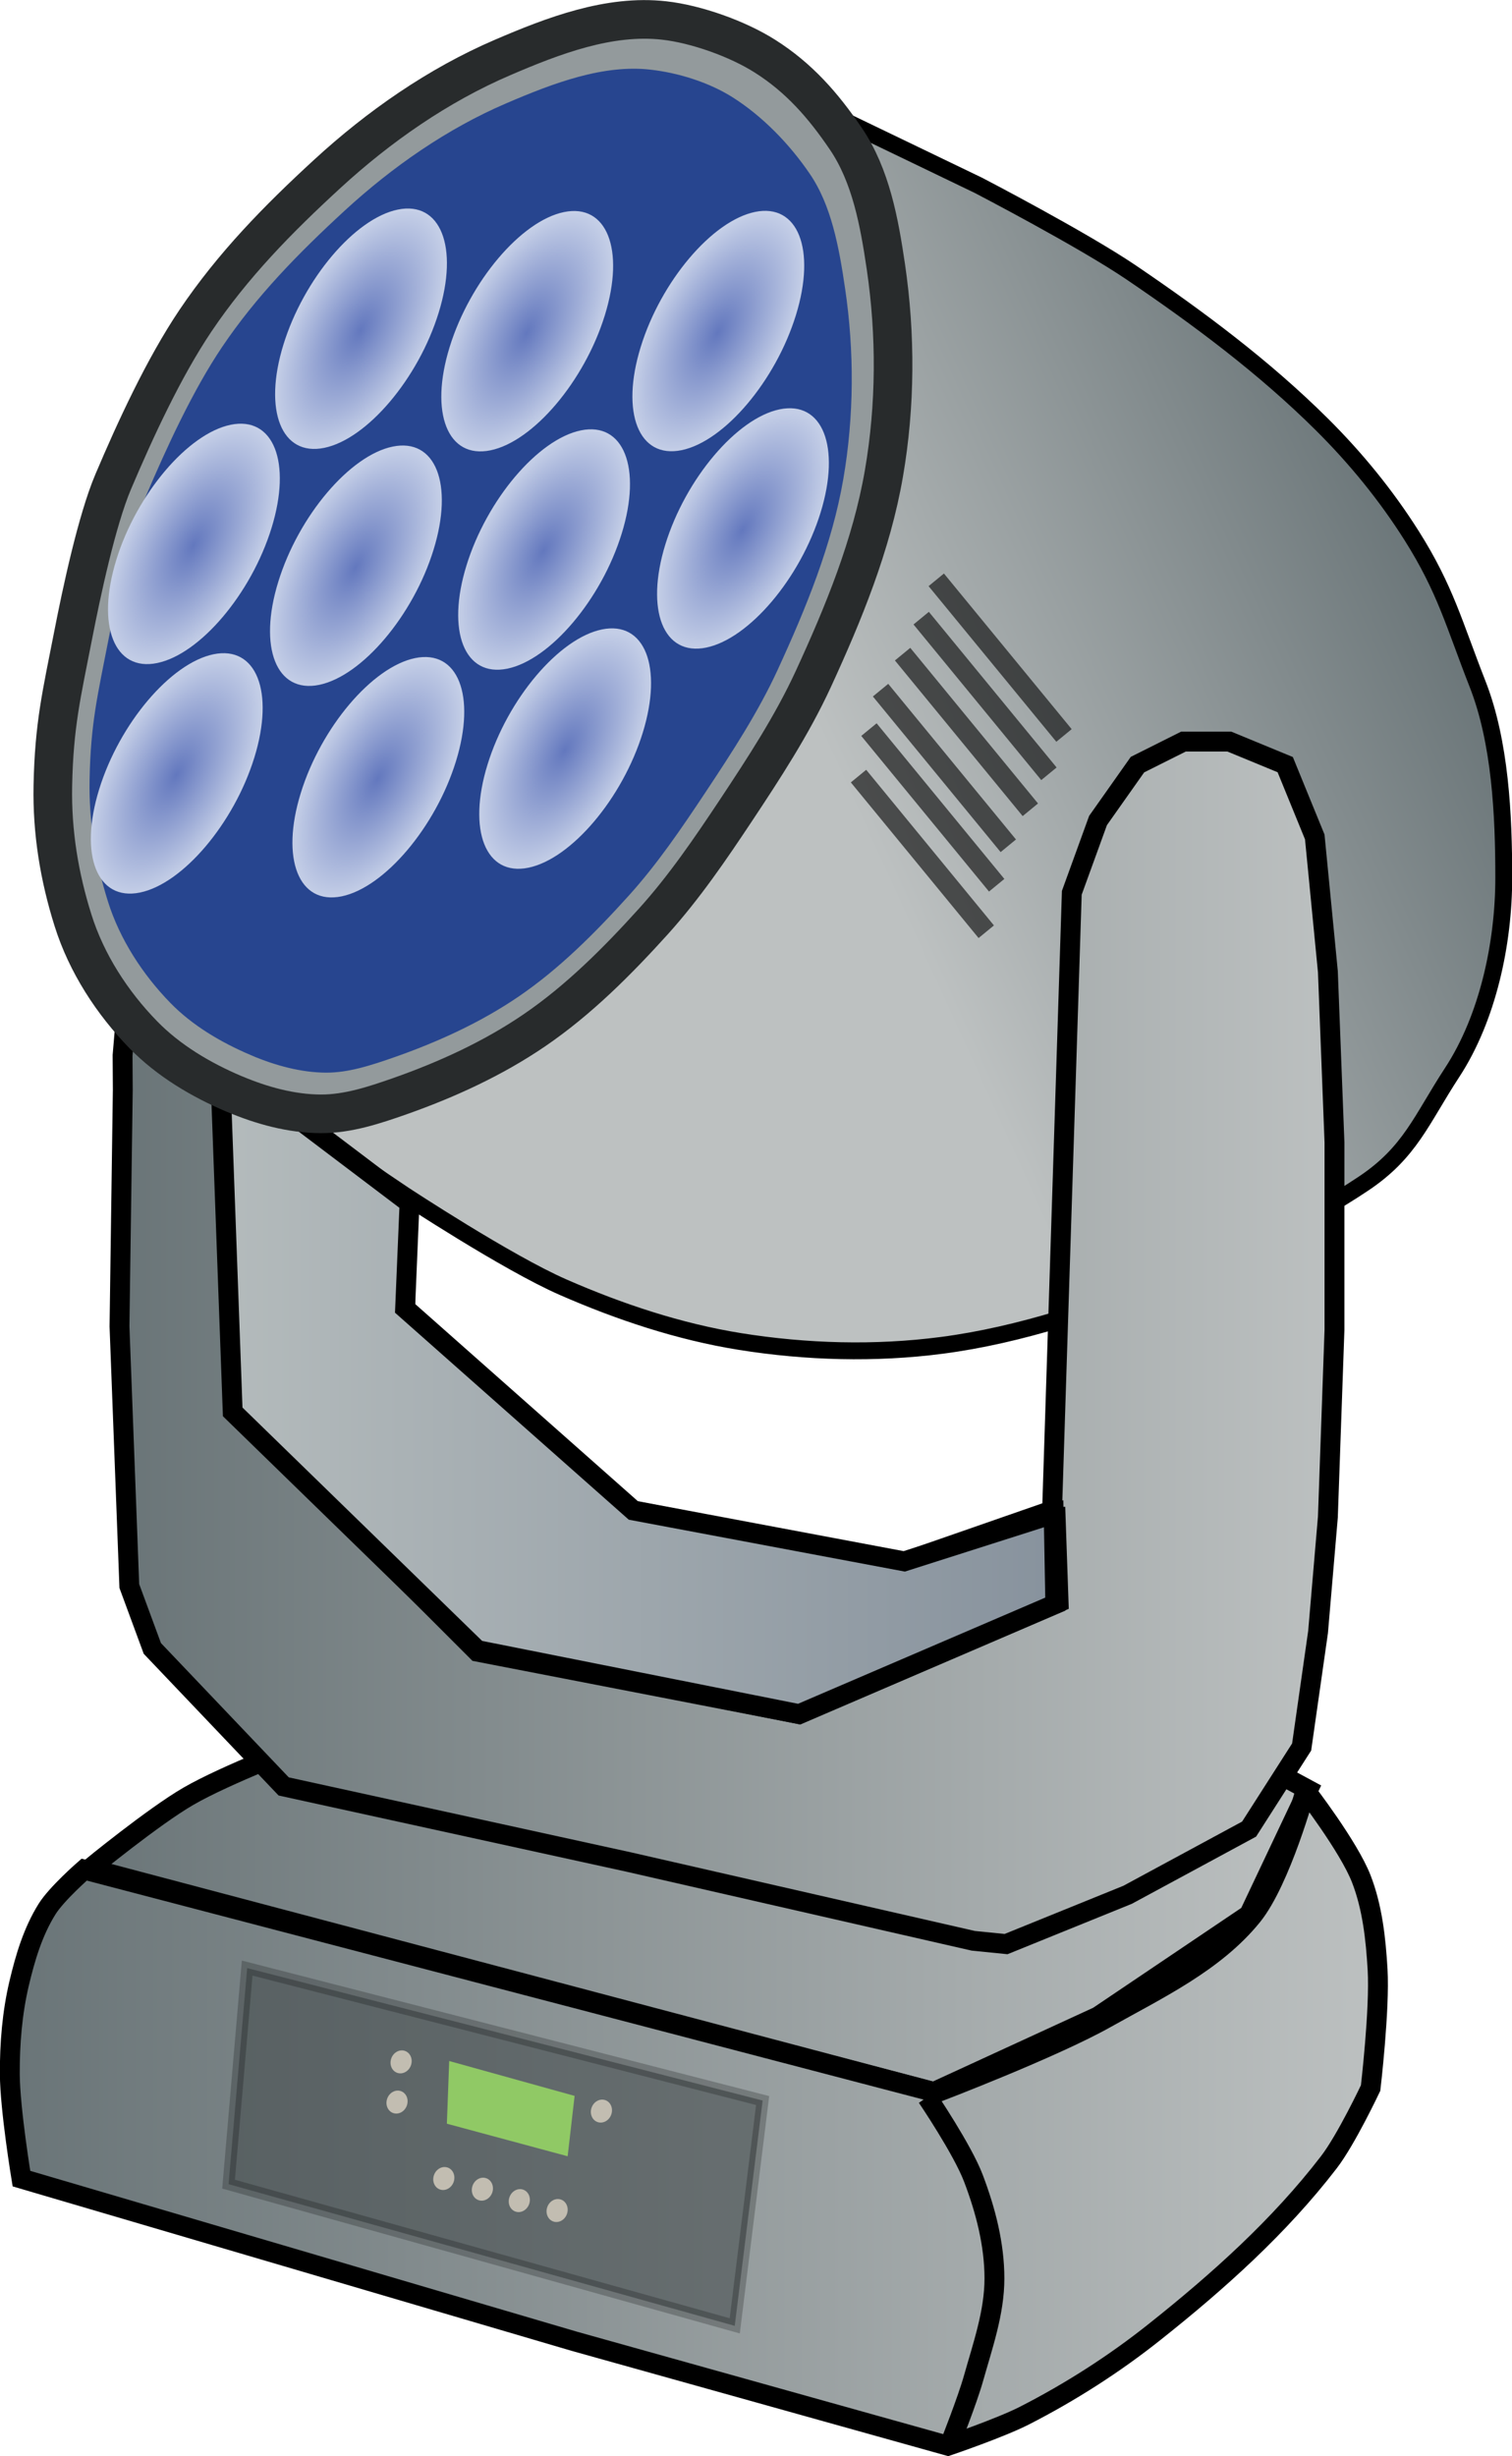 <?xml version="1.0" encoding="UTF-8" standalone="no"?>
<!-- Created with Inkscape (http://www.inkscape.org/) -->

<svg
   width="20.169mm"
   height="32.748mm"
   viewBox="0 0 20.169 32.748"
   version="1.1"
   id="svg5"
   xml:space="preserve"
   inkscape:version="1.3 (0e150ed6c4, 2023-07-21)"
   sodipodi:docname="41_MovingHead02.svg"
   xmlns:inkscape="http://www.inkscape.org/namespaces/inkscape"
   xmlns:sodipodi="http://sodipodi.sourceforge.net/DTD/sodipodi-0.dtd"
   xmlns:xlink="http://www.w3.org/1999/xlink"
   xmlns="http://www.w3.org/2000/svg"
   xmlns:svg="http://www.w3.org/2000/svg"><sodipodi:namedview
     id="namedview7"
     pagecolor="#505050"
     bordercolor="#eeeeee"
     borderopacity="1"
     inkscape:showpageshadow="0"
     inkscape:pageopacity="0"
     inkscape:pagecheckerboard="0"
     inkscape:deskcolor="#505050"
     inkscape:document-units="px"
     showgrid="false"
     inkscape:zoom="1.0677598"
     inkscape:cx="126.43293"
     inkscape:cy="123.62331"
     inkscape:window-width="1280"
     inkscape:window-height="961"
     inkscape:window-x="-8"
     inkscape:window-y="-8"
     inkscape:window-maximized="1"
     inkscape:current-layer="layer5" /><defs
     id="defs2"><linearGradient
       id="linearGradient13"
       inkscape:collect="always"><stop
         style="stop-color:#6378be;stop-opacity:1;"
         offset="0"
         id="stop13" /><stop
         style="stop-color:#c5cfe7;stop-opacity:1;"
         offset="1"
         id="stop14" /></linearGradient><linearGradient
       id="linearGradient233"
       inkscape:collect="always"><stop
         style="stop-color:#697477;stop-opacity:1;"
         offset="0"
         id="stop233" /><stop
         style="stop-color:#bdc1c1;stop-opacity:1;"
         offset="1"
         id="stop232" /></linearGradient><linearGradient
       id="linearGradient231"
       inkscape:collect="always"><stop
         style="stop-color:#bdc1c1;stop-opacity:1;"
         offset="0.529"
         id="stop231" /><stop
         style="stop-color:#697477;stop-opacity:1;"
         offset="1"
         id="stop230" /></linearGradient><linearGradient
       id="linearGradient129"
       inkscape:collect="always"><stop
         style="stop-color:#b4bbbc;stop-opacity:1;"
         offset="0"
         id="stop128" /><stop
         style="stop-color:#87929d;stop-opacity:1;"
         offset="1"
         id="stop129" /></linearGradient><linearGradient
       inkscape:collect="always"
       xlink:href="#linearGradient233"
       id="linearGradient278-9"
       gradientUnits="userSpaceOnUse"
       x1="-48.394"
       y1="95.894"
       x2="-31.685"
       y2="95.894"
       gradientTransform="translate(68.159,40.825)" /><linearGradient
       inkscape:collect="always"
       xlink:href="#linearGradient233"
       id="linearGradient280"
       gradientUnits="userSpaceOnUse"
       x1="-47.848"
       y1="88.226"
       x2="-31.376"
       y2="88.226"
       gradientTransform="translate(68.159,40.825)" /><linearGradient
       inkscape:collect="always"
       xlink:href="#linearGradient233"
       id="linearGradient281-9"
       gradientUnits="userSpaceOnUse"
       x1="-49.309"
       y1="98.486"
       x2="-30.795"
       y2="98.486"
       gradientTransform="translate(68.159,40.825)" /><linearGradient
       inkscape:collect="always"
       xlink:href="#linearGradient129"
       id="linearGradient282"
       gradientUnits="userSpaceOnUse"
       x1="-46.432"
       y1="88.801"
       x2="-35.098"
       y2="88.801"
       gradientTransform="translate(68.159,40.825)" /><linearGradient
       inkscape:collect="always"
       xlink:href="#linearGradient231"
       id="linearGradient3"
       x1="46.338"
       y1="123.944"
       x2="67.528"
       y2="123.944"
       gradientUnits="userSpaceOnUse"
       gradientTransform="matrix(0.775,-0.353,0.353,0.775,-58.636,45.028)" /><radialGradient
       inkscape:collect="always"
       xlink:href="#linearGradient13"
       id="radialGradient53"
       cx="-54.54"
       cy="167.165"
       fx="-54.54"
       fy="167.165"
       r="0.708"
       gradientTransform="matrix(1,0,0,2.287,0,-215.16)"
       gradientUnits="userSpaceOnUse" /><radialGradient
       inkscape:collect="always"
       xlink:href="#linearGradient13"
       id="radialGradient54"
       cx="-54.54"
       cy="167.165"
       fx="-54.54"
       fy="167.165"
       r="0.708"
       gradientTransform="matrix(1,0,0,2.287,0,-215.16)"
       gradientUnits="userSpaceOnUse" /><radialGradient
       inkscape:collect="always"
       xlink:href="#linearGradient13"
       id="radialGradient55"
       cx="-54.54"
       cy="167.165"
       fx="-54.54"
       fy="167.165"
       r="0.708"
       gradientTransform="matrix(1,0,0,2.287,0,-215.16)"
       gradientUnits="userSpaceOnUse" /><radialGradient
       inkscape:collect="always"
       xlink:href="#linearGradient13"
       id="radialGradient56"
       cx="-54.54"
       cy="167.165"
       fx="-54.54"
       fy="167.165"
       r="0.708"
       gradientTransform="matrix(1,0,0,2.287,0,-215.16)"
       gradientUnits="userSpaceOnUse" /><radialGradient
       inkscape:collect="always"
       xlink:href="#linearGradient13"
       id="radialGradient57"
       cx="-54.54"
       cy="167.165"
       fx="-54.54"
       fy="167.165"
       r="0.708"
       gradientTransform="matrix(1,0,0,2.287,0,-215.16)"
       gradientUnits="userSpaceOnUse" /><radialGradient
       inkscape:collect="always"
       xlink:href="#linearGradient13"
       id="radialGradient58"
       cx="-54.54"
       cy="167.165"
       fx="-54.54"
       fy="167.165"
       r="0.708"
       gradientTransform="matrix(1,0,0,2.287,0,-215.16)"
       gradientUnits="userSpaceOnUse" /><radialGradient
       inkscape:collect="always"
       xlink:href="#linearGradient13"
       id="radialGradient59"
       cx="-54.54"
       cy="167.165"
       fx="-54.54"
       fy="167.165"
       r="0.708"
       gradientTransform="matrix(1,0,0,2.287,0,-215.16)"
       gradientUnits="userSpaceOnUse" /><radialGradient
       inkscape:collect="always"
       xlink:href="#linearGradient13"
       id="radialGradient60"
       cx="-54.54"
       cy="167.165"
       fx="-54.54"
       fy="167.165"
       r="0.708"
       gradientTransform="matrix(1,0,0,2.287,0,-215.16)"
       gradientUnits="userSpaceOnUse" /><radialGradient
       inkscape:collect="always"
       xlink:href="#linearGradient13"
       id="radialGradient61"
       cx="-54.54"
       cy="167.165"
       fx="-54.54"
       fy="167.165"
       r="0.708"
       gradientTransform="matrix(1,0,0,2.287,0,-215.16)"
       gradientUnits="userSpaceOnUse" /><radialGradient
       inkscape:collect="always"
       xlink:href="#linearGradient13"
       id="radialGradient62"
       cx="-54.54"
       cy="167.165"
       fx="-54.54"
       fy="167.165"
       r="0.708"
       gradientTransform="matrix(1,0,0,2.287,0,-215.16)"
       gradientUnits="userSpaceOnUse" /></defs><g
     inkscape:groupmode="layer"
     id="layer5"
     inkscape:label="Projector"
     transform="translate(-34.895,-110.222)"><g
       id="g62"><g
         id="layer5-2"
         inkscape:label="Projector"
         transform="translate(16.045,-0.923)"><path
           style="fill:url(#linearGradient278-9);fill-rule:evenodd;stroke:#000000;stroke-width:0.265px;stroke-linecap:butt;stroke-linejoin:miter;stroke-opacity:1"
           d="m 22.94,134.394 c 0,0 -1.079,0.412 -1.577,0.701 -0.47,0.272 -1.314,0.964 -1.314,0.964 l 11.258,2.979 2.19,-1.007 2.015,-1.358 0.788,-1.665 -0.569,-0.307 z"
           id="path242-4"
           sodipodi:nodetypes="csccccccc" /><path
           style="fill:url(#linearGradient3);fill-rule:evenodd;stroke:#000000;stroke-width:0.225px;stroke-linecap:butt;stroke-linejoin:miter;stroke-opacity:1"
           d="m 21.312,125.104 2.926,1.971 c 0,0 1.375,0.906 2.127,1.234 0.753,0.329 1.546,0.593 2.358,0.723 0.885,0.141 1.8,0.167 2.689,0.051 1.058,-0.138 2.083,-0.492 3.077,-0.88 0.885,-0.345 1.758,-0.749 2.548,-1.276 0.625,-0.417 0.771,-0.851 1.182,-1.48 0.478,-0.729 0.69,-1.726 0.69,-2.598 2.6e-4,-0.833 -0.045,-1.81 -0.35,-2.586 -0.309,-0.786 -0.427,-1.262 -0.878,-1.975 -0.339,-0.537 -0.746,-1.035 -1.197,-1.483 -0.77,-0.765 -1.648,-1.419 -2.546,-2.028 -0.646,-0.438 -2.035,-1.16 -2.035,-1.16 l -2.227,-1.072 -1.746,-0.653 -1.588,0.839 -5.309,10.994 z"
           id="path1"
           sodipodi:nodetypes="ccssssssssssscccccc" /><path
           style="fill:#27458f;fill-opacity:1;fill-rule:evenodd;stroke:#939a9c;stroke-width:0.49;stroke-linecap:butt;stroke-linejoin:miter;stroke-dasharray:none;stroke-opacity:1"
           d="m 22.102,125.44 c 0.346,0.147 0.724,0.251 1.1,0.252 0.341,9.7e-4 0.677,-0.11 0.999,-0.223 0.597,-0.21 1.183,-0.478 1.706,-0.835 0.565,-0.385 1.055,-0.877 1.514,-1.385 0.39,-0.432 0.72,-0.917 1.042,-1.402 0.356,-0.536 0.711,-1.079 0.981,-1.664 0.385,-0.836 0.741,-1.704 0.897,-2.611 0.148,-0.86 0.152,-1.755 0.024,-2.619 -0.083,-0.561 -0.189,-1.154 -0.507,-1.623 -0.287,-0.423 -0.673,-0.822 -1.105,-1.095 -0.348,-0.22 -0.792,-0.359 -1.201,-0.405 -0.696,-0.078 -1.404,0.192 -2.047,0.468 -0.818,0.351 -1.57,0.875 -2.225,1.477 -0.625,0.575 -1.198,1.158 -1.673,1.863 -0.401,0.595 -0.761,1.379 -1.042,2.039 -0.209,0.493 -0.404,1.415 -0.507,1.941 -0.148,0.758 -0.243,1.142 -0.258,1.914 -0.012,0.584 0.081,1.151 0.257,1.709 0.17,0.541 0.496,1.043 0.891,1.448 0.32,0.328 0.731,0.571 1.153,0.75 z"
           id="path2"
           sodipodi:nodetypes="ssssssssssssssssssssss" /><g
           id="g57"
           transform="matrix(1.438,-0.655,-0.353,-0.774,57.902,265.802)"><ellipse
             style="fill:url(#radialGradient56);fill-opacity:1;fill-rule:evenodd;stroke:none;stroke-width:0.653;stroke-linecap:round;stroke-linejoin:round"
             id="ellipse56"
             cx="-54.54"
             cy="167.165"
             rx="0.708"
             ry="1.619"
             transform="matrix(0.921,-0.391,0.432,0.902,0,0)" /></g><g
           id="g61"
           transform="matrix(1.438,-0.655,-0.353,-0.774,55.249,266.083)"><ellipse
             style="fill:url(#radialGradient57);fill-opacity:1;fill-rule:evenodd;stroke:none;stroke-width:0.653;stroke-linecap:round;stroke-linejoin:round"
             id="ellipse60"
             cx="-54.54"
             cy="167.165"
             rx="0.708"
             ry="1.619"
             transform="matrix(0.921,-0.391,0.432,0.902,0,0)" /></g><g
           id="g63"
           transform="matrix(1.438,-0.655,-0.353,-0.774,52.739,266.299)"><ellipse
             style="fill:url(#radialGradient58);fill-opacity:1;fill-rule:evenodd;stroke:none;stroke-width:0.653;stroke-linecap:round;stroke-linejoin:round"
             id="ellipse62"
             cx="-54.54"
             cy="167.165"
             rx="0.708"
             ry="1.619"
             transform="matrix(0.921,-0.391,0.432,0.902,0,0)" /></g><g
           id="g65"
           transform="matrix(1.438,-0.655,-0.353,-0.774,50.578,266.008)"><ellipse
             style="fill:url(#radialGradient59);fill-opacity:1;fill-rule:evenodd;stroke:none;stroke-width:0.653;stroke-linecap:round;stroke-linejoin:round"
             id="ellipse64"
             cx="-54.54"
             cy="167.165"
             rx="0.708"
             ry="1.619"
             transform="matrix(0.921,-0.391,0.432,0.902,0,0)" /></g><g
           id="g67"
           transform="matrix(1.438,-0.655,-0.353,-0.774,57.573,263.17)"><ellipse
             style="fill:url(#radialGradient55);fill-opacity:1;fill-rule:evenodd;stroke:none;stroke-width:0.653;stroke-linecap:round;stroke-linejoin:round"
             id="ellipse66"
             cx="-54.54"
             cy="167.165"
             rx="0.708"
             ry="1.619"
             transform="matrix(0.921,-0.391,0.432,0.902,0,0)" /></g><g
           id="g69"
           transform="matrix(1.438,-0.655,-0.353,-0.774,55.024,263.172)"><ellipse
             style="fill:url(#radialGradient54);fill-opacity:1;fill-rule:evenodd;stroke:none;stroke-width:0.653;stroke-linecap:round;stroke-linejoin:round"
             id="ellipse68"
             cx="-54.54"
             cy="167.165"
             rx="0.708"
             ry="1.619"
             transform="matrix(0.921,-0.391,0.432,0.902,0,0)" /></g><g
           id="g71"
           transform="matrix(1.438,-0.655,-0.353,-0.774,52.807,263.139)"><ellipse
             style="fill:url(#radialGradient53);fill-opacity:1;fill-rule:evenodd;stroke:none;stroke-width:0.653;stroke-linecap:round;stroke-linejoin:round"
             id="ellipse70"
             cx="-54.54"
             cy="167.165"
             rx="0.708"
             ry="1.619"
             transform="matrix(0.921,-0.391,0.432,0.902,0,0)" /></g><g
           id="g73"
           transform="matrix(1.438,-0.655,-0.353,-0.774,55.53,268.737)"><ellipse
             style="fill:url(#radialGradient62);fill-opacity:1;fill-rule:evenodd;stroke:none;stroke-width:0.653;stroke-linecap:round;stroke-linejoin:round"
             id="ellipse72"
             cx="-54.54"
             cy="167.165"
             rx="0.708"
             ry="1.619"
             transform="matrix(0.921,-0.391,0.432,0.902,0,0)" /></g><g
           id="g75"
           transform="matrix(1.438,-0.655,-0.353,-0.774,53.038,269.119)"><ellipse
             style="fill:url(#radialGradient61);fill-opacity:1;fill-rule:evenodd;stroke:none;stroke-width:0.653;stroke-linecap:round;stroke-linejoin:round"
             id="ellipse74"
             cx="-54.54"
             cy="167.165"
             rx="0.708"
             ry="1.619"
             transform="matrix(0.921,-0.391,0.432,0.902,0,0)" /></g><g
           id="g77"
           transform="matrix(1.438,-0.655,-0.353,-0.774,50.349,269.068)"><ellipse
             style="fill:url(#radialGradient60);fill-opacity:1;fill-rule:evenodd;stroke:none;stroke-width:0.653;stroke-linecap:round;stroke-linejoin:round"
             id="ellipse76"
             cx="-54.54"
             cy="167.165"
             rx="0.708"
             ry="1.619"
             transform="matrix(0.921,-0.391,0.432,0.902,0,0)" /></g><path
           style="fill:url(#linearGradient280);fill-rule:evenodd;stroke:#000000;stroke-width:0.265px;stroke-linecap:butt;stroke-linejoin:miter;stroke-opacity:1"
           d="m 32.884,131.284 0.263,-8.235 0.35,-0.964 0.526,-0.745 0.613,-0.307 h 0.613 l 0.745,0.307 0.394,0.964 0.175,1.796 0.088,2.278 v 2.497 l -0.088,2.497 -0.131,1.533 -0.219,1.533 -0.701,1.095 -1.621,0.876 -1.621,0.657 -0.438,-0.044 -4.599,-1.051 -4.599,-1.007 -1.752,-1.84 -0.307,-0.832 -0.131,-3.461 0.044,-3.154 -0.003,-0.46 0.039,-0.458 c 0,0 0.411,0.4 0.662,0.571 0.463,0.315 1.361,1.004 1.361,1.004 l 1.095,1.007 0.613,0.526 v 0.745 l 3.022,2.672 3.592,0.701 z"
           id="path265"
           sodipodi:nodetypes="ccccccccccccccccccccccccccsccccccc" /><path
           style="fill:none;fill-rule:evenodd;stroke:#000000;stroke-width:0.265px;stroke-linecap:butt;stroke-linejoin:miter;stroke-opacity:1"
           d="m 21.801,125.589 0.175,4.337 3.241,3.241 4.293,0.832 3.461,-1.489 -0.044,-1.27"
           id="path266" /><path
           style="fill:url(#linearGradient281-9);fill-rule:evenodd;stroke:#000000;stroke-width:0.265px;stroke-linecap:butt;stroke-linejoin:miter;stroke-opacity:1"
           d="m 36.266,135.02 c 0,0 0.575,0.744 0.743,1.177 0.148,0.381 0.193,0.8 0.217,1.208 0.031,0.527 -0.093,1.58 -0.093,1.58 0,0 -0.326,0.691 -0.558,0.991 -0.659,0.857 -1.477,1.589 -2.323,2.261 -0.538,0.428 -1.123,0.802 -1.735,1.115 -0.326,0.167 -1.022,0.403 -1.022,0.403 l -4.987,-1.394 -7.372,-2.168 c 0,0 -0.153,-0.926 -0.155,-1.394 -0.002,-0.405 0.031,-0.814 0.124,-1.208 0.081,-0.344 0.185,-0.692 0.372,-0.991 0.127,-0.205 0.496,-0.527 0.496,-0.527 l 11.367,2.974 c 0,0 1.543,-0.588 2.261,-0.991 0.692,-0.388 1.451,-0.747 1.951,-1.363 0.382,-0.47 0.712,-1.673 0.712,-1.673 z"
           id="path267-9"
           sodipodi:nodetypes="csscssscccsssccssc" /><path
           style="fill:none;fill-rule:evenodd;stroke:#000000;stroke-width:0.265px;stroke-linecap:butt;stroke-linejoin:miter;stroke-opacity:1"
           d="m 31.217,139.108 c 0,0 0.472,0.695 0.619,1.084 0.161,0.424 0.279,0.878 0.279,1.332 0,0.454 -0.156,0.895 -0.279,1.332 -0.083,0.295 -0.31,0.867 -0.31,0.867"
           id="path268-0"
           sodipodi:nodetypes="csssc" /><path
           style="fill:url(#linearGradient282);fill-opacity:1;fill-rule:evenodd;stroke:#000000;stroke-width:0.265px;stroke-linecap:butt;stroke-linejoin:miter;stroke-opacity:1"
           d="m 21.797,125.68 0.157,4.29 3.263,3.176 4.293,0.854 3.417,-1.467 -0.022,-1.205 -1.993,0.635 -3.614,-0.679 -3.044,-2.694 0.059,-1.405 -1.526,-1.154 -0.317,-0.089 z"
           id="path269"
           sodipodi:nodetypes="ccccccccccccc" /><g
           id="g277-6"
           transform="translate(41.743,36.966)"><path
             style="fill:#42494a;fill-opacity:0.556;fill-rule:evenodd;stroke:#000000;stroke-width:0.159;stroke-linecap:butt;stroke-linejoin:miter;stroke-dasharray:none;stroke-opacity:0.226"
             d="m -19.596,100.42 6.876,1.766 -0.372,3.004 -6.752,-1.889 z"
             id="path270-7" /><path
             style="fill:#90c965;fill-opacity:1;fill-rule:evenodd;stroke:none;stroke-width:0.265px;stroke-linecap:butt;stroke-linejoin:miter;stroke-opacity:1"
             d="m -16.901,101.659 1.673,0.465 -0.093,0.805 -1.611,-0.434 z"
             id="path271-1" /><ellipse
             style="opacity:1;fill:#c2bdb1;fill-opacity:1;fill-rule:evenodd;stroke:none;stroke-width:0.132;stroke-linecap:round;stroke-linejoin:round;stroke-dasharray:none;stroke-opacity:0.69"
             id="ellipse271-3"
             cx="102.779"
             cy="-19.496"
             rx="0.155"
             ry="0.139"
             transform="rotate(110.078)" /><ellipse
             style="opacity:1;fill:#c2bdb1;fill-opacity:1;fill-rule:evenodd;stroke:none;stroke-width:0.132;stroke-linecap:round;stroke-linejoin:round;stroke-dasharray:none;stroke-opacity:0.69"
             id="ellipse272-1"
             cx="102.736"
             cy="-20.028"
             rx="0.155"
             ry="0.139"
             transform="rotate(110.078)" /><ellipse
             style="opacity:1;fill:#c2bdb1;fill-opacity:1;fill-rule:evenodd;stroke:none;stroke-width:0.132;stroke-linecap:round;stroke-linejoin:round;stroke-dasharray:none;stroke-opacity:0.69"
             id="ellipse273-0"
             cx="102.71"
             cy="-20.543"
             rx="0.155"
             ry="0.139"
             transform="rotate(110.078)" /><ellipse
             style="opacity:1;fill:#c2bdb1;fill-opacity:1;fill-rule:evenodd;stroke:none;stroke-width:0.132;stroke-linecap:round;stroke-linejoin:round;stroke-dasharray:none;stroke-opacity:0.69"
             id="ellipse274-0"
             cx="102.661"
             cy="-21.062"
             rx="0.155"
             ry="0.139"
             transform="rotate(110.078)" /><ellipse
             style="opacity:1;fill:#c2bdb1;fill-opacity:1;fill-rule:evenodd;stroke:none;stroke-width:0.132;stroke-linecap:round;stroke-linejoin:round;stroke-dasharray:none;stroke-opacity:0.69"
             id="ellipse275-5"
             cx="101.514"
             cy="-18.427"
             rx="0.155"
             ry="0.139"
             transform="rotate(110.078)" /><ellipse
             style="opacity:1;fill:#c2bdb1;fill-opacity:1;fill-rule:evenodd;stroke:none;stroke-width:0.132;stroke-linecap:round;stroke-linejoin:round;stroke-dasharray:none;stroke-opacity:0.69"
             id="ellipse276-7"
             cx="102.036"
             cy="-18.56"
             rx="0.155"
             ry="0.139"
             transform="rotate(110.078)" /><ellipse
             style="opacity:1;fill:#c2bdb1;fill-opacity:1;fill-rule:evenodd;stroke:none;stroke-width:0.132;stroke-linecap:round;stroke-linejoin:round;stroke-dasharray:none;stroke-opacity:0.69"
             id="ellipse277-5"
             cx="101.213"
             cy="-21.162"
             rx="0.155"
             ry="0.139"
             transform="rotate(110.078)" /></g><g
           id="g101"
           transform="translate(-65.922,5.03)"
           style="stroke:#000000;stroke-opacity:0.604"><path
             style="fill:none;fill-rule:evenodd;stroke:#000000;stroke-width:0.265px;stroke-linecap:butt;stroke-linejoin:miter;stroke-opacity:0.604"
             d="m 96.224,116.463 1.704,2.075"
             id="path96" /><path
             style="fill:none;fill-rule:evenodd;stroke:#000000;stroke-width:0.265px;stroke-linecap:butt;stroke-linejoin:miter;stroke-opacity:0.604"
             d="m 96.363,115.843 1.704,2.075"
             id="path97" /><path
             style="fill:none;fill-rule:evenodd;stroke:#000000;stroke-width:0.265px;stroke-linecap:butt;stroke-linejoin:miter;stroke-opacity:0.604"
             d="m 96.518,115.317 1.704,2.075"
             id="path98" /><path
             style="fill:none;fill-rule:evenodd;stroke:#000000;stroke-width:0.265px;stroke-linecap:butt;stroke-linejoin:miter;stroke-opacity:0.604"
             d="m 96.812,114.837 1.704,2.075"
             id="path99" /><path
             style="fill:none;fill-rule:evenodd;stroke:#000000;stroke-width:0.265px;stroke-linecap:butt;stroke-linejoin:miter;stroke-opacity:0.604"
             d="m 97.06,114.357 1.704,2.075"
             id="path100" /><path
             style="fill:none;fill-rule:evenodd;stroke:#000000;stroke-width:0.265px;stroke-linecap:butt;stroke-linejoin:miter;stroke-opacity:0.604"
             d="m 97.261,113.846 1.704,2.075"
             id="path101" /></g><path
           style="fill:none;fill-opacity:1;fill-rule:evenodd;stroke:#282b2c;stroke-width:0.515;stroke-linecap:butt;stroke-linejoin:miter;stroke-dasharray:none;stroke-opacity:1"
           d="m 21.975,125.731 c 0.364,0.154 0.761,0.264 1.157,0.265 0.359,9.8e-4 0.712,-0.116 1.051,-0.235 0.628,-0.221 1.244,-0.503 1.794,-0.878 0.594,-0.405 1.11,-0.923 1.592,-1.456 0.41,-0.455 0.757,-0.964 1.096,-1.474 0.374,-0.564 0.748,-1.135 1.032,-1.75 0.405,-0.879 0.78,-1.792 0.944,-2.746 0.156,-0.905 0.16,-1.846 0.026,-2.755 -0.087,-0.59 -0.199,-1.214 -0.534,-1.707 -0.302,-0.445 -0.625,-0.814 -1.079,-1.101 -0.366,-0.232 -0.916,-0.428 -1.346,-0.476 -0.732,-0.082 -1.476,0.202 -2.153,0.493 -0.86,0.369 -1.651,0.92 -2.34,1.553 -0.658,0.604 -1.26,1.218 -1.759,1.959 -0.421,0.626 -0.801,1.45 -1.096,2.145 -0.22,0.519 -0.425,1.488 -0.533,2.041 -0.156,0.797 -0.256,1.202 -0.272,2.013 -0.012,0.615 0.085,1.211 0.27,1.797 0.179,0.569 0.521,1.097 0.938,1.524 0.337,0.345 0.769,0.601 1.213,0.789 z"
           id="path102"
           sodipodi:nodetypes="ssssssssssssssssssssss" /></g></g></g></svg>

